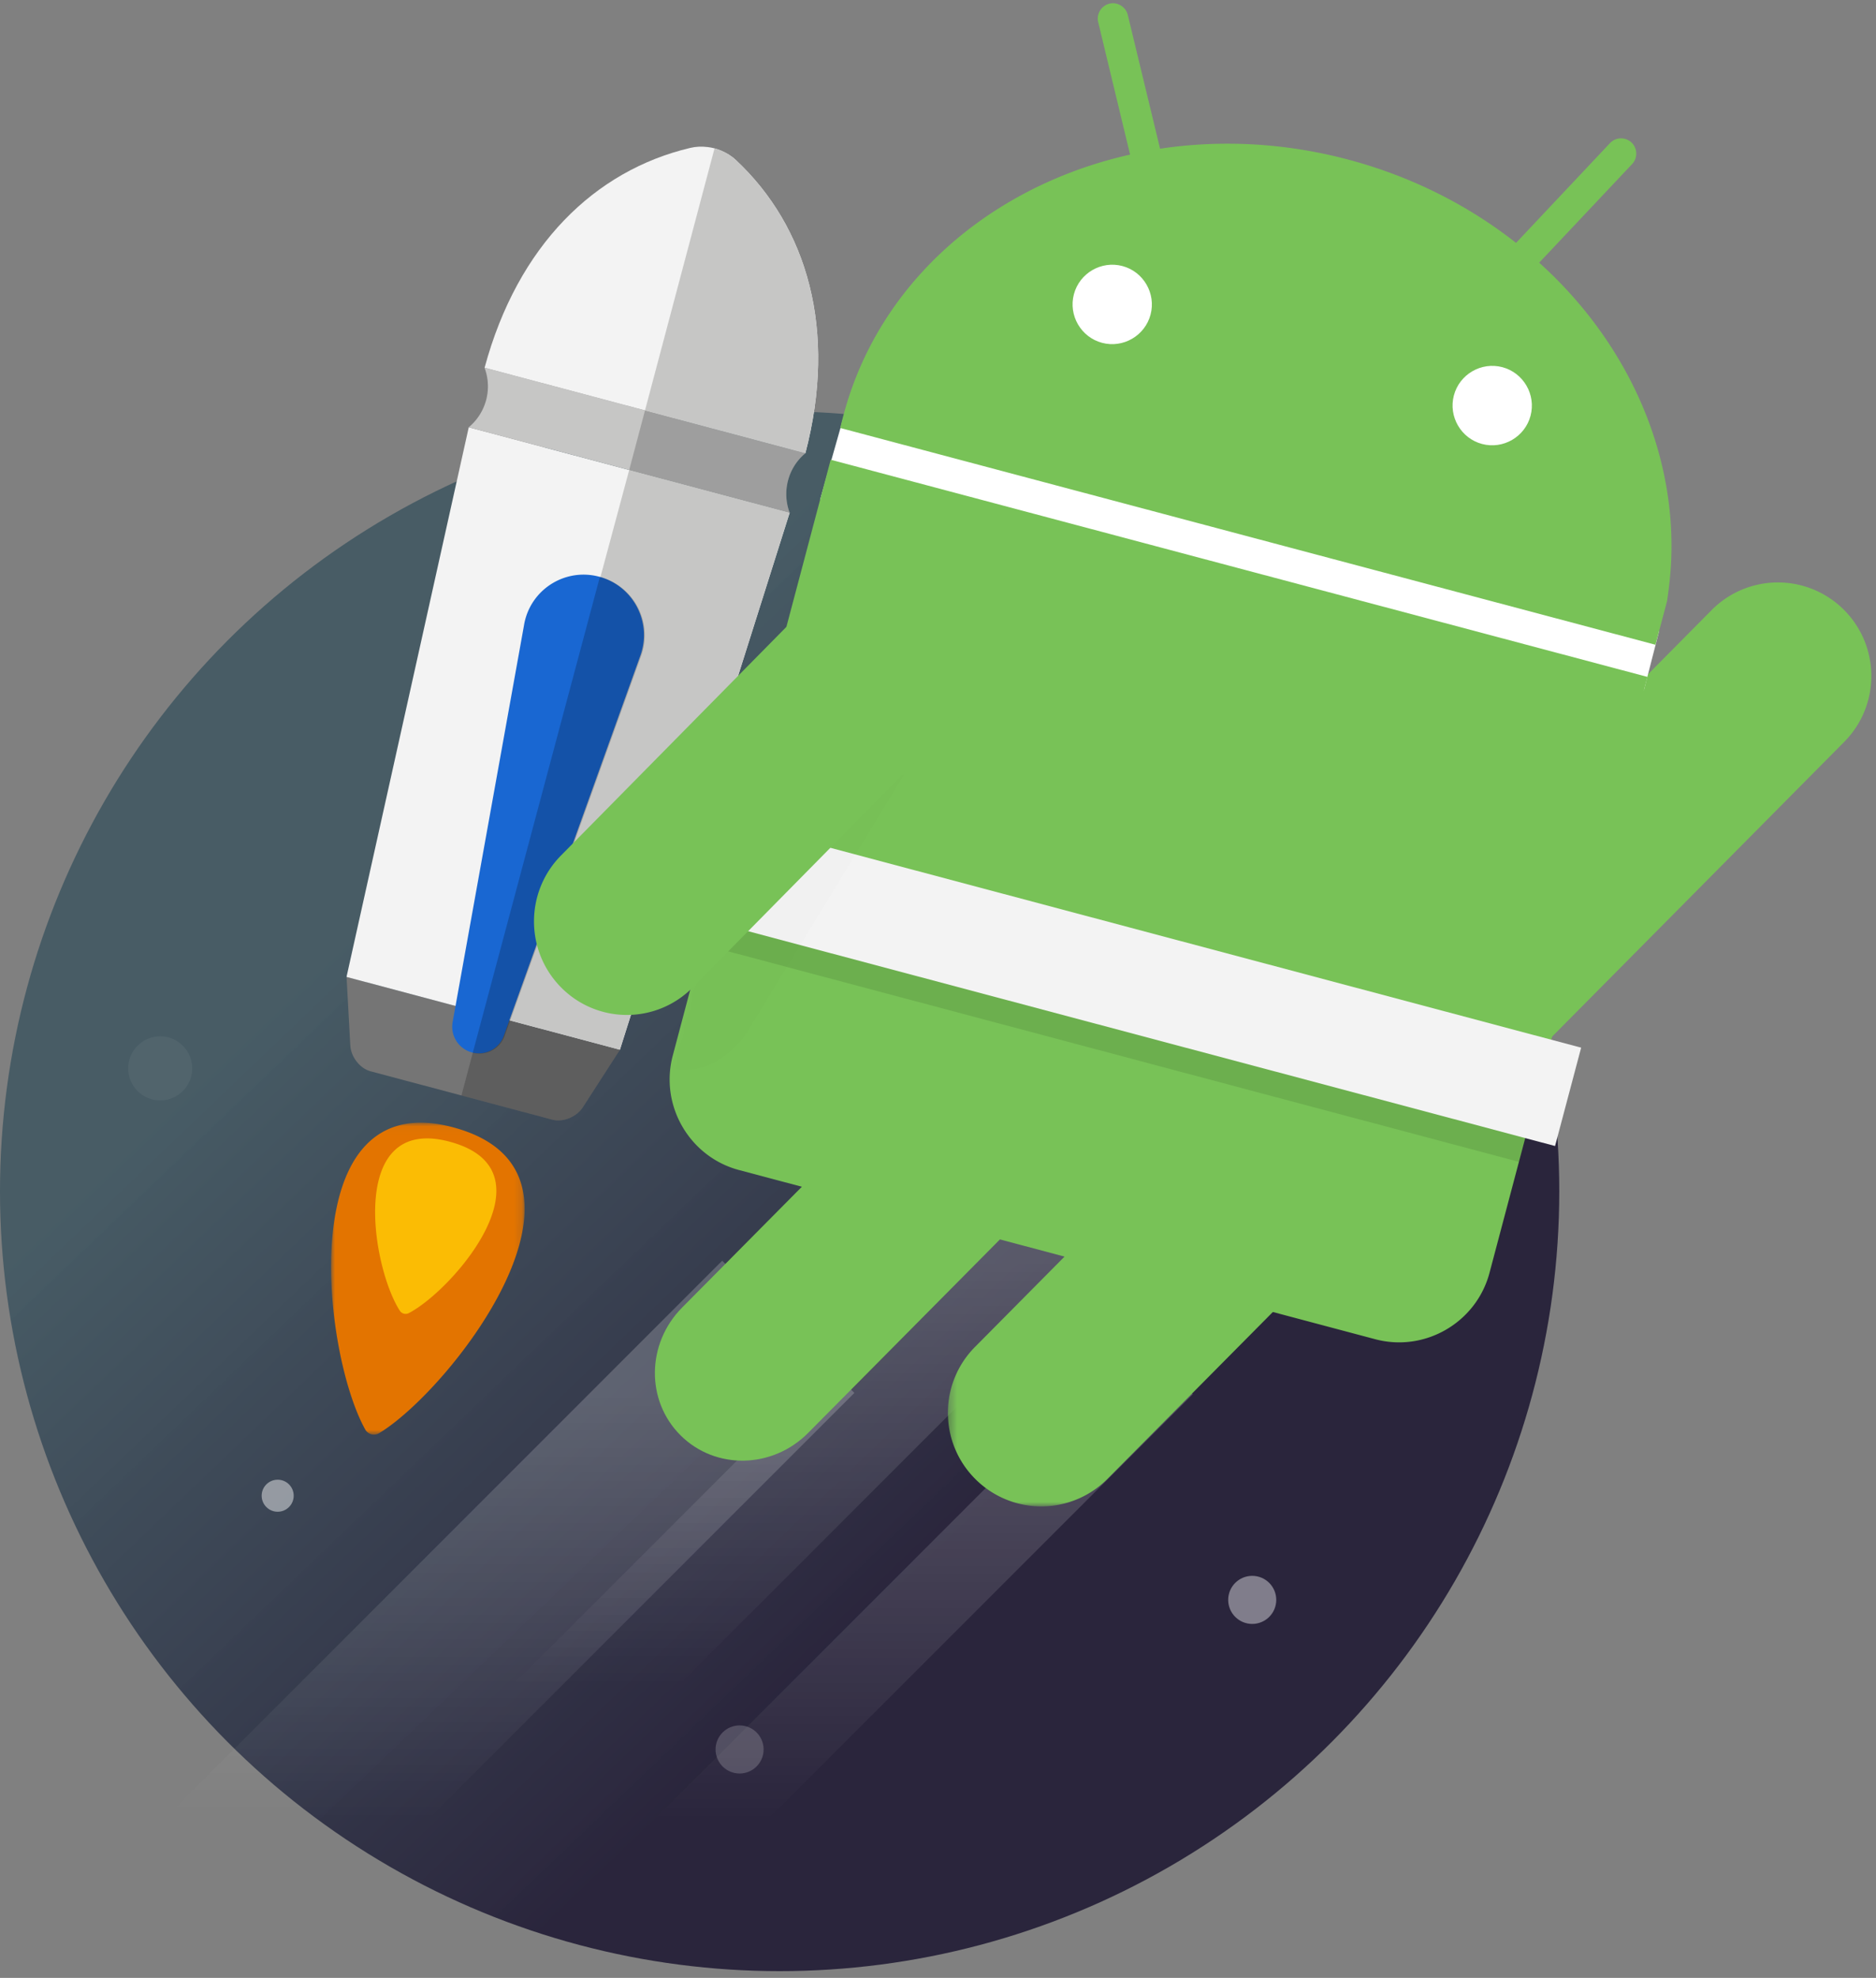 <svg width="241" height="254" xmlns="http://www.w3.org/2000/svg" xmlns:xlink="http://www.w3.org/1999/xlink"><rect width="100%" height="100%" fill="#808080" stroke="none"/><defs><linearGradient x1="23.05%" y1="32.622%" x2="61.487%" y2="72.798%" id="a"><stop stop-color="#455A64" stop-opacity=".965" offset="0%"/><stop stop-color="#2A253C" offset="100%"/></linearGradient><linearGradient x1="50%" y1="2.285%" x2="50%" y2="100%" id="b"><stop stop-color="#FFF" stop-opacity="0" offset="0%"/><stop stop-color="#FFF" stop-opacity=".2" offset="100%"/></linearGradient><path id="c" d="M0 .034h24.861v40.06H0z"/><path id="e" d="M.314.23h59.494v59.829H.314z"/><path d="M.96 76.824c-1.693 6.394 2.136 13.008 8.514 14.704L91.17 113.27c6.38 1.697 12.976-2.142 14.67-8.536l20.28-76.58L21.824.4l-.582-.156L.96 76.824z" id="g"/></defs><g fill="none" fill-rule="evenodd"><g transform="translate(0 3.43)"><circle fill="url(#a)" cx="100.156" cy="149.548" r="100.156"/><path d="M89.866 231.703l56.087-56.087" stroke="url(#b)" stroke-width="10.29" stroke-linecap="square" transform="rotate(-180 117.91 203.66)"/><path d="M75.109 214.383l56.086-56.086" stroke="url(#b)" stroke-width="15.092" stroke-linecap="square" transform="rotate(-180 103.152 186.34)"/><path d="M36.693 231.533l56.086-56.086" stroke="url(#b)" stroke-width="24.01" stroke-linecap="square" transform="rotate(-180 64.736 203.49)"/><circle fill="#FFF" opacity=".05" cx="20.58" cy="133.77" r="4.116"/><circle fill="#FFF" opacity=".191" cx="95.011" cy="221.235" r="3.087"/><circle fill="#FFF" opacity=".405" cx="160.867" cy="202.027" r="3.087"/><circle fill="#FFF" opacity=".456" cx="35.672" cy="188.65" r="2.058"/></g><path d="M44.521 125.458l.48 8.808c.079 1.46 1.242 2.947 2.584 3.304l4.473 1.19 14.448 3.846 4.473 1.19c1.343.357 3.09-.356 3.883-1.584l4.782-7.408-35.123-9.346z" fill="#757575"/><path d="M59.282 140.683l7.224 1.922 4.473 1.19c1.342.358 3.09-.354 3.882-1.583l4.783-7.407-17.568-4.675" fill="#000" opacity=".2"/><path fill="#F3F3F3" d="M44.515 125.457L60.218 54.87l41.225 10.97-21.805 68.963"/><path d="M103.473 58.19l-.001.006c0-.006-.005-.008-.005-.008l.006.002z" fill="#5BC348"/><path d="M103.467 58.188s.006.002.004.008a6.778 6.778 0 0 0-2.233 3.494 6.808 6.808 0 0 0 .205 4.15L60.217 54.87a6.845 6.845 0 0 0 2.236-3.5 6.83 6.83 0 0 0-.207-4.144c.002-.006.008-.004.008-.004l41.213 10.966z" fill="#C6C6C5"/><path d="M103.467 58.188L62.254 47.222c4.253-15.752 14.192-25.34 26.418-28.228.72-.176 1.484-.2 2.25-.108.285.036.578.088.87.166.287.076.568.177.839.289.704.298 1.357.694 1.894 1.204 9.187 8.586 13.062 21.85 8.942 37.643" fill="#F3F3F3"/><path d="M62.254 47.222s-.006-.002-.008.004l.002-.006.006.002z" fill="#5BC348"/><path fill="#C6C6C5" d="M80.83 60.355l20.613 5.485-21.805 68.963-17.561-4.673"/><path d="M103.473 58.19l-.001.006c0-.006-.005-.008-.005-.008l.006.002z" fill="#D3DDE2"/><path d="M82.859 52.711l.001-.006 20.607 5.484s.006.002.004.007a6.785 6.785 0 0 0-2.234 3.494 6.805 6.805 0 0 0 .206 4.15L80.83 60.355" fill="#000" opacity=".2"/><path d="M91.793 19.052c.286.076.567.177.837.289.705.298 1.358.694 1.896 1.203 9.186 8.588 13.061 21.851 8.94 37.645L82.86 52.705" fill="#C6C6C5"/><path d="M64.78 132.853l-.03.081-.028.08a3.416 3.416 0 0 1-6.577-1.753l.015-.085.015-.084 9.128-50.72a7.75 7.75 0 0 1 .168-.804c1.1-4.145 5.348-6.613 9.489-5.511 4.14 1.102 6.603 5.355 5.503 9.5-.07.27-.157.531-.254.785l-17.43 48.511z" fill="#1967D2"/><path d="M77.062 74.084c4.14 1.102 6.605 5.356 5.504 9.501-.071.27-.157.53-.254.785l-17.429 48.51c-.01.027-.018.055-.03.081l-.028.081a3.416 3.416 0 0 1-4.091 2.15" fill="#000" opacity=".2"/><g transform="translate(42.532 144.14)"><mask id="d" fill="#fff"><use xlink:href="#c"/></mask><path d="M15.647.623C-4.9-4.845-1.186 29.301 4.346 39.358l-.002-.01a1.28 1.28 0 0 0 1.905.508l-.005.007c9.352-5.714 30.867-33.528 9.403-39.24" fill="#E37400" mask="url(#d)"/></g><path d="M57.745 146.61c-13.078-3.48-10.087 15.892-6.404 21.681l-.001-.004a.889.889 0 0 0 1.213.322l-.004.004c5.798-3.052 18.857-18.367 5.196-22.002" fill="#FBBC04"/><path d="M236.914 95.277c4.673-4.713 4.645-12.311-.062-16.99a11.981 11.981 0 0 0-16.968.062l-38.078 38.406c-4.673 4.713-4.645 12.311.061 16.99a11.98 11.98 0 0 0 16.969-.062l38.078-38.406z" fill="#78C257"/><g transform="translate(121.455 133.393)"><mask id="f" fill="#fff"><use xlink:href="#e"/></mask><path d="M56.322 20.71c4.672-4.713 4.645-12.311-.062-16.99a11.981 11.981 0 0 0-16.969.062L3.801 39.577c-4.672 4.713-4.645 12.312.062 16.99a11.98 11.98 0 0 0 16.968-.06l35.49-35.797z" fill="#78C257" mask="url(#f)"/></g><path d="M138.633 148.902c4.583-4.622 4.67-11.962.195-16.41-4.475-4.45-11.805-4.309-16.388.315l-34.814 35.112c-4.583 4.623-4.67 11.962-.195 16.411 4.476 4.449 11.805 4.308 16.388-.315l34.814-35.113z" fill="#78C257"/><path fill="#FFF" d="M108.45 53.268l-3.103 10.936 105.841 24.425 1.956-7.611z"/><path d="M107.3 59.193l-.584-.155-20.29 76.526c-1.694 6.39 2.137 12.998 8.518 14.694l81.73 21.726c6.381 1.696 12.981-2.14 14.676-8.53l20.29-76.525L107.3 59.193zM107.953 54.964L212.67 82.8l1.486-5.601c.25-1.651.428-3.26.517-4.891.72-14.362-5.687-28.433-16.94-38.575L209.67 21.07a1.971 1.971 0 0 0-.077-2.769 1.965 1.965 0 0 0-2.765.077l-12.069 12.814c-6.116-4.811-13.396-8.527-21.555-10.696-8.216-2.184-16.445-2.56-24.176-1.398L144.88 1.912c-.256-1.036-1.328-1.696-2.362-1.44-1.036.255-1.694 1.33-1.439 2.366l4.097 17.017c-14.093 3.156-26.14 11.54-32.808 23.509a43.443 43.443 0 0 0-4.028 10.017c-.147.554-.286 1.079-.396 1.612l.008-.03z" fill="#78C257"/><path d="M193.005 47.154c2.71.72 4.336 3.527 3.617 6.24-.72 2.713-3.522 4.341-6.231 3.621-2.71-.72-4.337-3.526-3.618-6.239.72-2.713 3.522-4.342 6.232-3.622M144.19 34.164c2.71.72 4.336 3.527 3.616 6.24-.72 2.713-3.522 4.341-6.231 3.621-2.71-.72-4.337-3.526-3.617-6.239.72-2.713 3.521-4.342 6.231-3.622" fill="#FFF"/><path fill="#000" opacity=".1" d="M195.131 149.208L93.383 122.132l3.352-12.631 101.749 27.075z"/><path fill="#F3F3F3" d="M199.77 147.171L94.194 119.077l3.352-12.63 105.576 28.094z"/><g transform="translate(85.75 58.996)"><mask id="h" fill="#fff"><use xlink:href="#g"/></mask><path d="M30.382 40.5L9.908 74.071c-9.985 12.504-22.47-5.921-22.47-5.921L11.73 35.584l18.652 4.915z" fill="#000" opacity=".1" mask="url(#h)"/></g><path d="M126.873 88.39c4.646-4.712 4.62-12.308-.062-16.986a11.87 11.87 0 0 0-16.874.062l-37.87 38.397c-4.647 4.712-4.62 12.31.061 16.987a11.87 11.87 0 0 0 16.876-.062l37.869-38.398z" fill="#78C257"/></g></svg>
